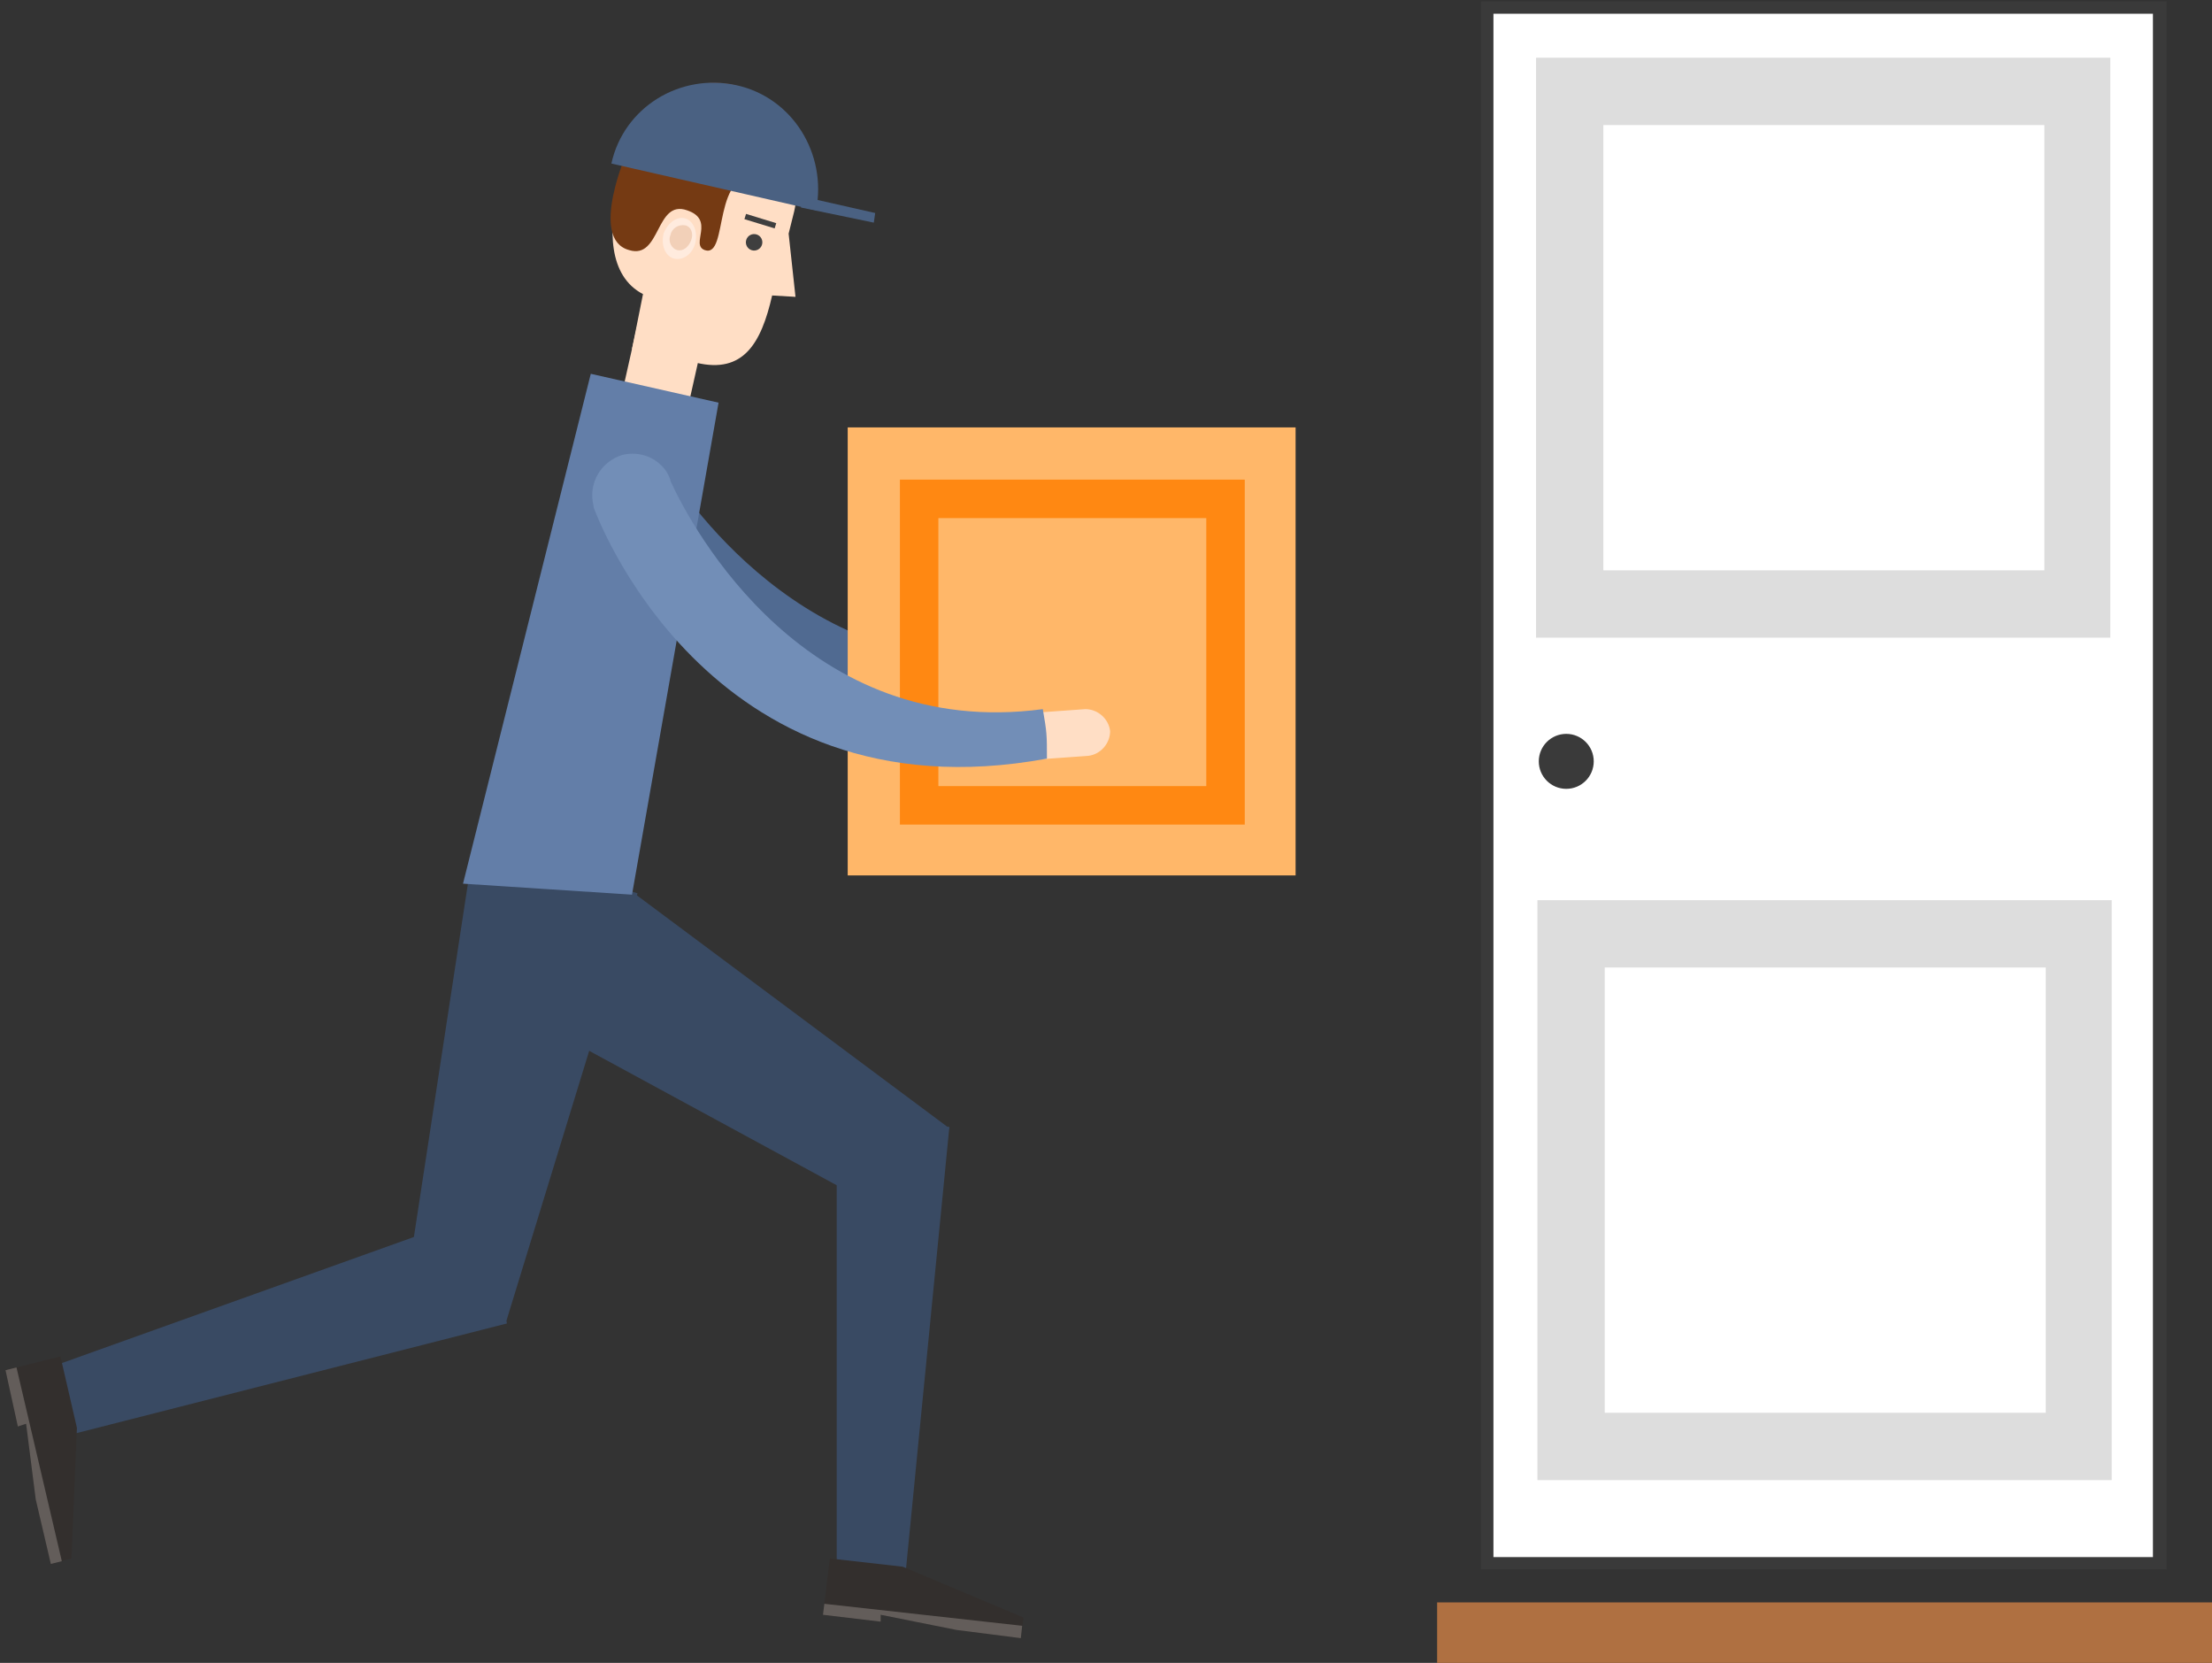<?xml version="1.0" encoding="utf-8"?>
<!-- Generator: Adobe Illustrator 21.0.0, SVG Export Plug-In . SVG Version: 6.00 Build 0)  -->
<svg version="1.1" id="Слой_1" xmlns="http://www.w3.org/2000/svg" xmlns:xlink="http://www.w3.org/1999/xlink" x="0px" y="0px"
	 viewBox="0 0 161 121" style="enable-background:new 0 0 161 121;" xml:space="preserve">
<rect x="0" y="0" width="161" height="121" fill="#333333" stroke="none"/>
<style type="text/css">
	.st0{fill:#394A63;}
	.st1{fill:#332F2D;}
	.st2{fill:#635D5A;}
	.st3{fill:#FFDEC5;}
	.st4{fill:#506A91;}
	.st5{fill:#FFB769;}
	.st6{fill:#FF8812;}
	.st7{fill:#637EA8;}
	.st8{fill:#753A13;}
	.st9{fill:#728EB7;}
	.st10{fill:#3F3F3F;}
	.st11{fill:#FFEBDE;}
	.st12{fill:#F2D0B8;}
	.st13{fill:#4A6182;}
	.st14{fill:#FFFFFF;}
	.st15{fill:#3A3A3A;}
	.st16{fill:#AF7041;}
	.st17{fill:#DDDDDD;}
</style>
<g>
	<polygon class="st0" points="64.5,88.2 69.1,82.1 42.8,62.5 35.4,72.4 	"/>
	<polygon class="st0" points="60.9,114.1 65.9,114.6 69.1,82 60.9,81.2 	"/>
	<polygon class="st1" points="74.3,119.2 69.6,118.6 64.1,117.5 64.1,118 59.9,117.5 60.4,113.4 65.7,114 74.5,117.7 	"/>
	<polygon class="st0" points="29.5,94.1 36.8,96.3 46.4,65 34.5,61.4 	"/>
	<polygon class="st0" points="3.9,99.4 5.1,104.4 36.9,96.3 34.9,88.3 	"/>
	<polygon class="st1" points="3.7,113.8 2.6,109.1 1.9,103.6 1.3,103.8 0.4,99.7 4.4,98.7 5.6,103.9 5.2,113.4 	"/>
	<polygon class="st2" points="4.5,113.6 3.7,113.8 2.6,109.1 1.9,103.6 1.3,103.8 0.4,99.7 1.2,99.5 	"/>
	<path class="st3" d="M74.1,49.7c0.2,1,1.2,1.6,2.1,1.4l4.4-0.9c1-0.2,1.6-1.2,1.4-2.1l0,0c-0.2-1-1.2-1.6-2.1-1.4l-4.3,0.9
		C74.5,47.8,73.9,48.8,74.1,49.7L74.1,49.7z"/>
	<path class="st4" d="M43.3,36.8c-0.7-1.5,0-3.3,1.5-3.9c1.2-0.5,2.5-0.2,3.4,0.7c0,0,0.4,0.5,0.4,0.6C50.7,37.5,61,51.7,77.8,47
		c0.5,1.7,0.6,1.9,0.7,3.5c-24.1,7.9-35.2-13.6-35.2-13.6l0,0C43.3,36.9,43.3,36.9,43.3,36.8z"/>
	<rect x="61.7" y="31.1" class="st5" width="32.6" height="32.6"/>
	<rect x="65.5" y="34.9" class="st6" width="25.1" height="25.1"/>
	<rect x="68.3" y="37.7" class="st5" width="19.5" height="19.5"/>
	<path class="st3" d="M73.2,53.7c0.1,0.9,0.9,1.6,1.8,1.6l4.2-0.3c0.9-0.1,1.6-0.9,1.6-1.8l0,0c-0.1-0.9-0.9-1.6-1.8-1.6l-4.2,0.3
		C73.8,52,73.1,52.8,73.2,53.7L73.2,53.7z"/>
	<rect x="45.8" y="23.9" transform="matrix(0.219 -0.976 0.976 0.219 11.998 67.73)" class="st3" width="5" height="4.9"/>
	<polygon class="st7" points="33.7,64.3 46,65.1 52.3,29.3 43,27.2 	"/>
	<path class="st3" d="M45.1,13.3c-0.9,3.4-0.8,6.8,1.7,8.1l-0.8,4l4.7,1c3.4,0.8,4.7-1.4,5.5-4.9l1.7,0.1L57.4,17l0.4-1.6
		c0.8-3.4-1.3-6.9-4.7-7.8l0,0c-3.4-0.9-6.9,1.3-7.8,4.7L45.1,13.3z"/>
	<path class="st8" d="M45.8,18.2c2.3,0.7,1.9-3.7,4.2-2.9c2.1,0.7,0.2,2.5,1.3,2.9c1.8,0.6,0.4-6.1,4.2-5.4c3.6,0.7-0.3-1.2-0.1-3.4
		C53.2,11,56.9,7,53.5,6.2l0,0c-3.4-0.8-6.9,1.3-7.8,4.7C45.7,10.9,42.8,17.4,45.8,18.2z"/>
	<path class="st9" d="M43.2,36.8c-0.4-1.6,0.5-3.2,2.1-3.7c1.3-0.3,2.5,0.2,3.2,1.2c0,0,0.3,0.5,0.3,0.7c1.6,3.5,9.9,18.9,27.1,16.6
		c0.3,1.7,0.3,1.9,0.3,3.6c-24.9,4.6-33-18.3-33-18.3l0,0C43.2,36.9,43.2,36.9,43.2,36.8z"/>
	<ellipse transform="matrix(0.294 -0.956 0.956 0.294 21.922 64.942)" class="st10" cx="54.9" cy="17.6" rx="0.6" ry="0.6"/>
	<rect x="55.2" y="14.9" transform="matrix(0.293 -0.956 0.956 0.293 23.765 64.352)" class="st10" width="0.4" height="2.3"/>
	<polygon class="st2" points="74.4,118.3 74.3,119.2 69.6,118.6 64.1,117.5 64.1,118 59.9,117.5 60,116.7 	"/>
	<path class="st11" d="M48.3,17c-0.2,0.8,0.1,1.6,0.7,1.8c0.7,0.2,1.4-0.3,1.6-1.1c0.2-0.8-0.1-1.6-0.7-1.8
		C49.3,15.7,48.6,16.2,48.3,17z"/>
	<path class="st12" d="M48.8,17.1c-0.2,0.5,0.1,1,0.5,1.1c0.4,0.1,0.8-0.2,1-0.7c0.2-0.5,0-1-0.4-1.1C49.4,16.3,48.9,16.6,48.8,17.1
		z"/>
	<path class="st13" d="M53.6,6.2c-4.1-0.9-8.2,1.6-9.1,5.7l14.9,3.4C60.2,11.2,57.7,7.1,53.6,6.2z"/>
	<polygon class="st13" points="63.6,16.2 58.3,15.1 58.4,14.3 63.7,15.5 	"/>
	<g>
		<rect x="108.3" y="0.5" class="st14" width="49" height="113.2"/>
		<path class="st15" d="M157.7,114.2h-49.9V0.1h49.9V114.2z M108.7,113.3h48V1h-48V113.3z"/>
	</g>
	<rect x="104.6" y="116.6" class="st16" width="56.4" height="4.4"/>
	<rect x="111.8" y="4.2" class="st17" width="41.8" height="42.2"/>
	<rect x="116.7" y="9.1" class="st14" width="32.1" height="32.4"/>
	<rect x="111.9" y="65.5" class="st17" width="41.8" height="42.2"/>
	<rect x="116.8" y="70.4" class="st14" width="32.1" height="32.4"/>
	<circle class="st15" cx="114" cy="55.4" r="2"/>
</g>
</svg>
